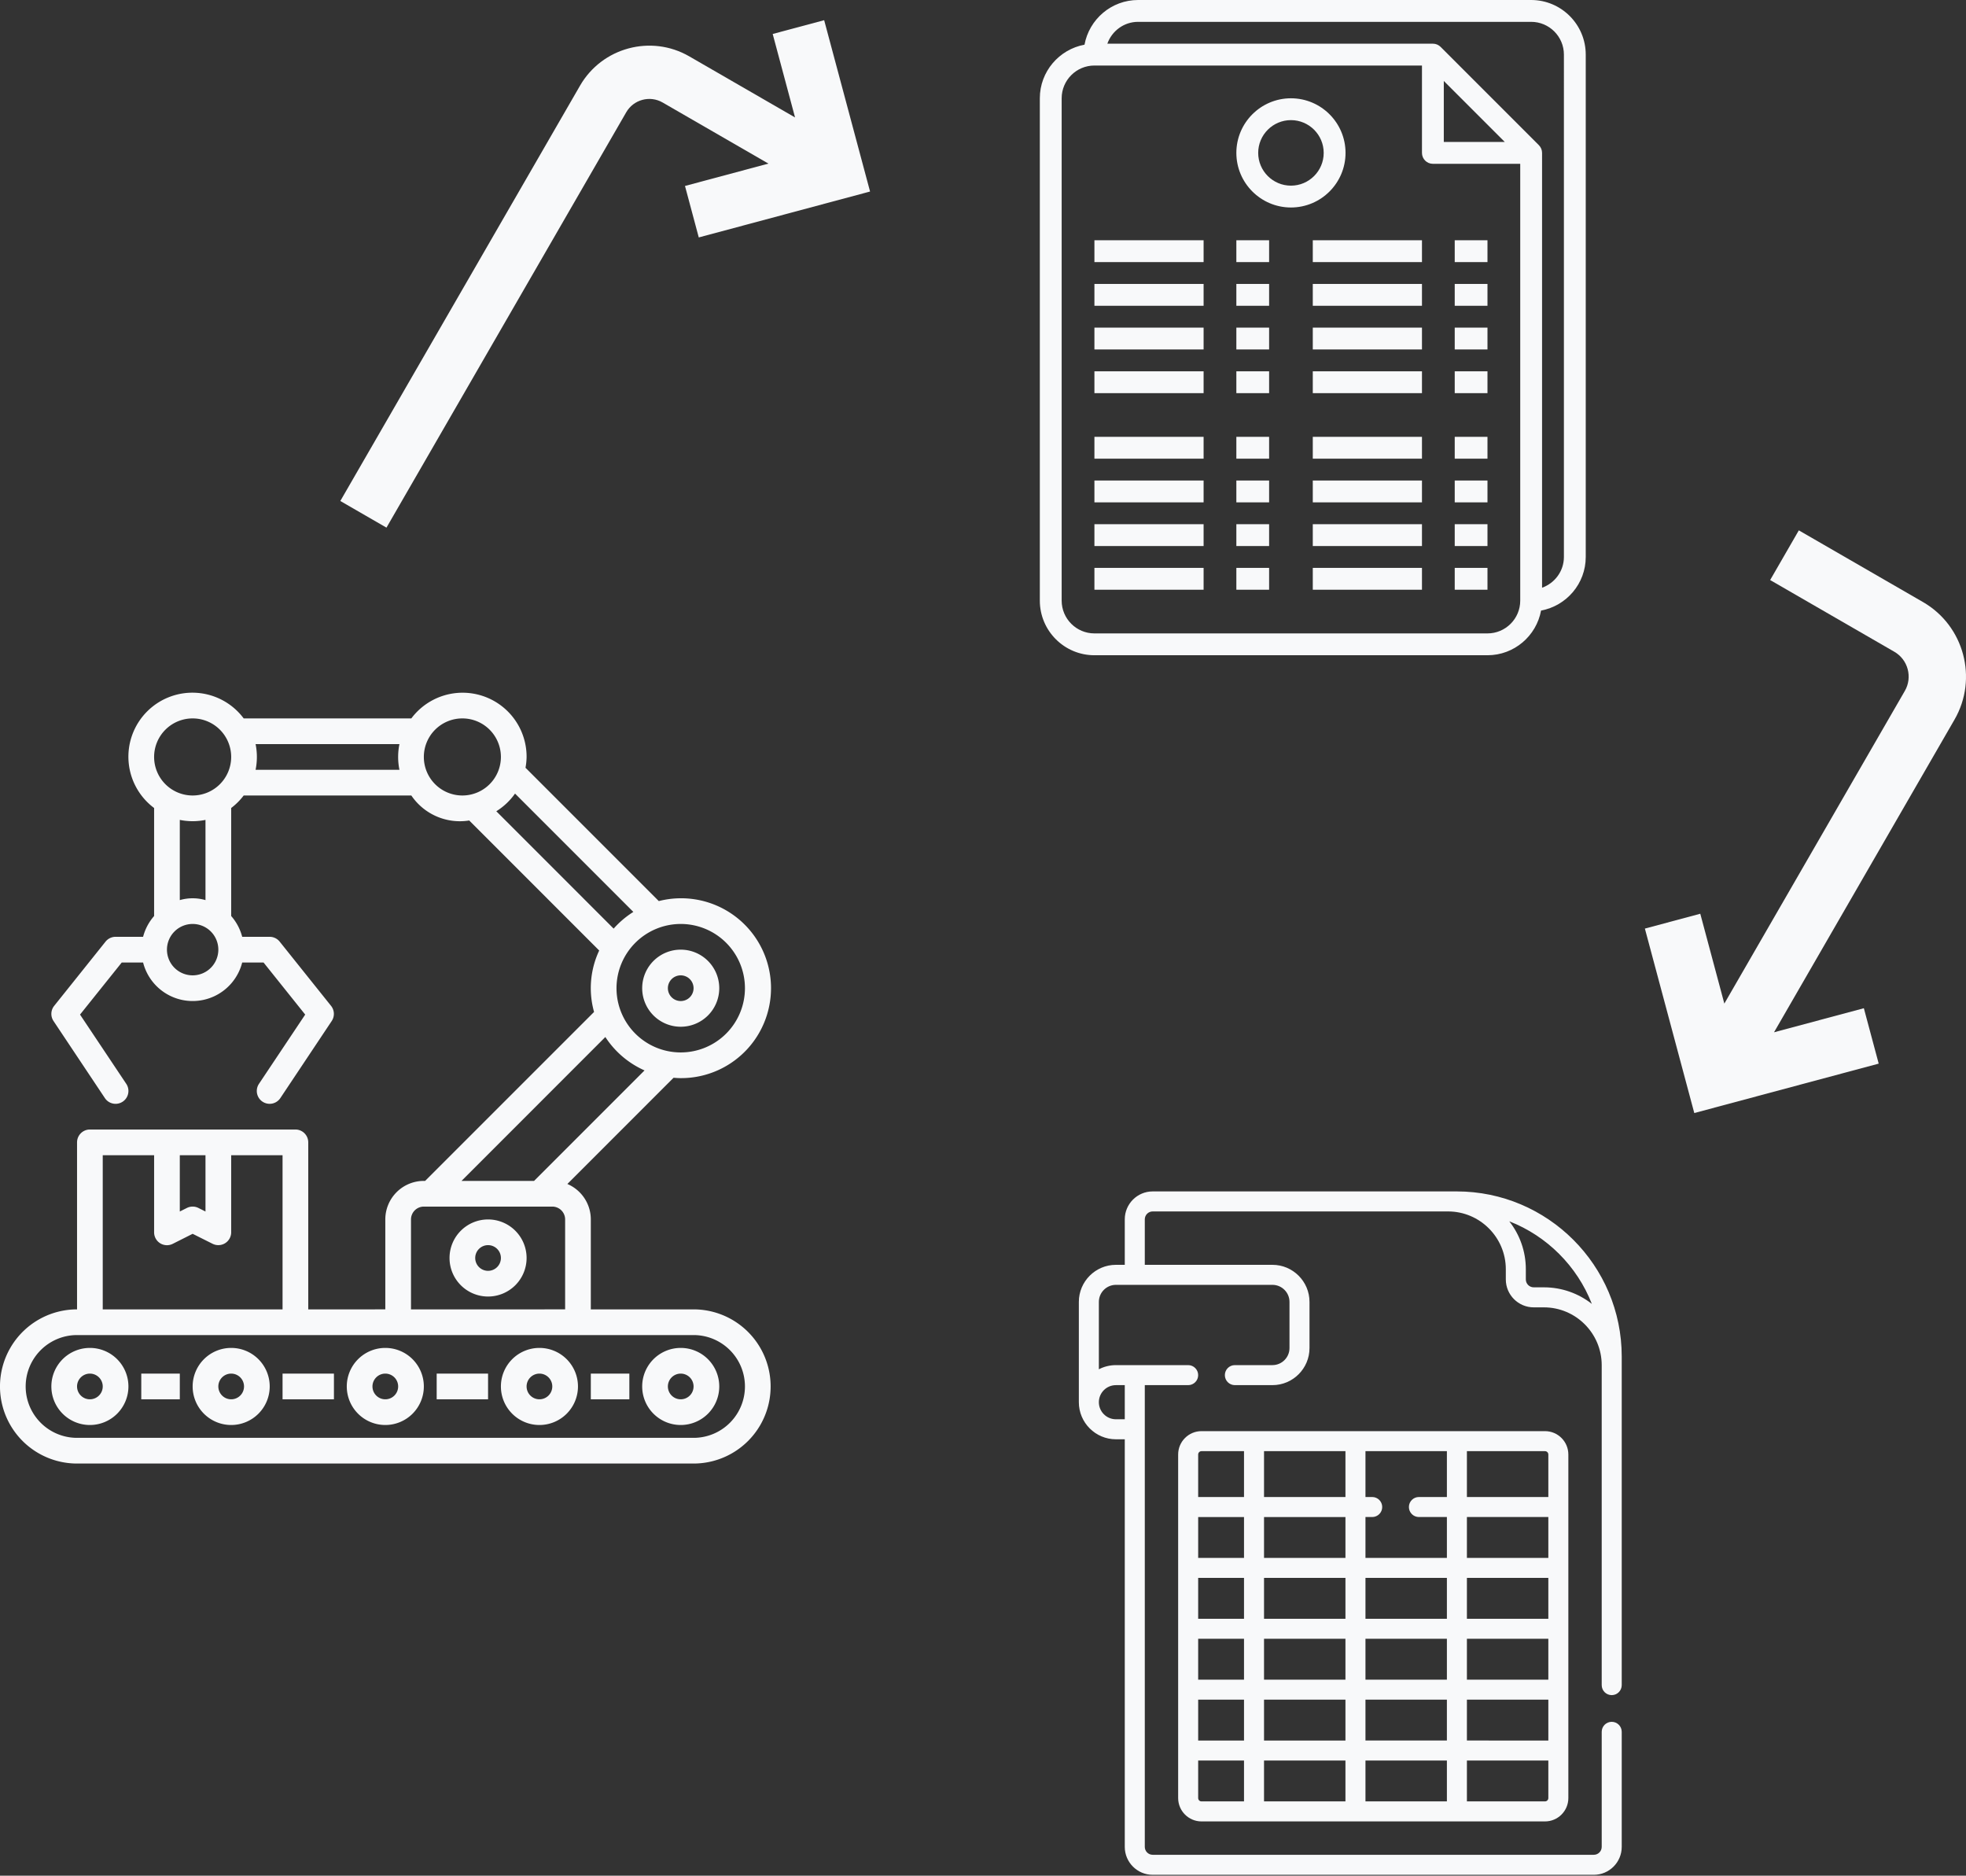 <?xml version="1.0" encoding="UTF-8" standalone="no"?>
<!-- Created with Inkscape (http://www.inkscape.org/) -->

<svg
   xmlns:dc="http://purl.org/dc/elements/1.1/"
   xmlns:cc="http://creativecommons.org/ns#"
   xmlns:rdf="http://www.w3.org/1999/02/22-rdf-syntax-ns#"
   xmlns:svg="http://www.w3.org/2000/svg"
   xmlns="http://www.w3.org/2000/svg"
   xmlns:sodipodi="http://sodipodi.sourceforge.net/DTD/sodipodi-0.dtd"
   xmlns:inkscape="http://www.inkscape.org/namespaces/inkscape"
   width="129.647mm"
   height="123.663mm"
   viewBox="0 0 129.647 123.663"
   version="1.1"
   id="svg8"
   inkscape:version="0.92.4 (5da689c313, 2019-01-14)"
   sodipodi:docname="automation.svg">
  <rect x="0" y="0" width="129.647" height="123.663" fill="#333333" stroke="none"/>
  <defs
     id="defs2" />
  <sodipodi:namedview
     id="base"
     pagecolor="#ffffff"
     bordercolor="#666666"
     borderopacity="1.0"
     inkscape:pageopacity="0.0"
     inkscape:pageshadow="2"
     inkscape:zoom="0.7"
     inkscape:cx="-222.81865"
     inkscape:cy="284.30271"
     inkscape:document-units="mm"
     inkscape:current-layer="layer1"
     showgrid="false"
     fit-margin-top="0"
     fit-margin-left="0"
     fit-margin-right="0"
     fit-margin-bottom="0"
     inkscape:window-width="1920"
     inkscape:window-height="1057"
     inkscape:window-x="-8"
     inkscape:window-y="-8"
     inkscape:window-maximized="1" />
  <g
     inkscape:label="Layer 1"
     inkscape:groupmode="layer"
     id="layer1">
    <g
       id="g4755"
       transform="translate(-9.589,-0.537)"
       style="fill:#f8f9fa;fill-opacity:1">
      <path
         inkscape:export-ydpi="96"
         inkscape:export-xdpi="96"
         style="fill:#f8f9fa;stroke-width:0.22;fill-opacity:1"
         id="path3777"
         d="m 50.886,7.938 c 0.484,-0.838 1.56,-1.128 2.4,-0.643 l 6.977,4.028 -5.503,1.474 0.909,3.394 11.296,-3.027 -3.027,-11.296 -3.394,0.909 1.474,5.503 -6.977,-4.028 c -2.516,-1.453 -5.747,-0.587 -7.2,1.929 L 32.031,33.567 l 3.043,1.757 z m 0,0"
         inkscape:connector-curvature="0" />
      <path
         inkscape:export-ydpi="96"
         inkscape:export-xdpi="96"
         style="fill:#f8f9fa;stroke-width:0.236;fill-opacity:1"
         id="path3779"
         d="m 135.202,46.089 -11.902,20.614 -1.587,-5.924 -3.653,0.979 3.258,12.161 12.161,-3.258 -0.979,-3.653 -5.924,1.587 11.902,-20.614 c 1.564,-2.709 0.632,-6.187 -2.077,-7.75 l -8.189,-4.728 -1.891,3.276 8.189,4.728 c 0.904,0.522 1.213,1.681 0.692,2.583 z m 0,0"
         inkscape:connector-curvature="0" />
      <g
         style="fill:#f8f9fa;fill-opacity:1"
         inkscape:export-ydpi="96"
         inkscape:export-xdpi="96"
         transform="matrix(0.847,0,0,0.847,7.894,44.513)"
         id="Engine-2"
         data-name="Engine">
        <path
           style="fill:#f8f9fa;fill-opacity:1"
           inkscape:connector-curvature="0"
           d="m 13,55 h 3 v 2 h -3 z"
           id="path3854" />
        <path
           style="fill:#f8f9fa;fill-opacity:1"
           inkscape:connector-curvature="0"
           d="m 24,55 h 4 v 2 h -4 z"
           id="path3856" />
        <path
           style="fill:#f8f9fa;fill-opacity:1"
           inkscape:connector-curvature="0"
           d="m 48,55 h 3 v 2 h -3 z"
           id="path3858" />
        <path
           style="fill:#f8f9fa;fill-opacity:1"
           inkscape:connector-curvature="0"
           d="m 36,55 h 4 v 2 h -4 z"
           id="path3860" />
        <path
           style="fill:#f8f9fa;fill-opacity:1"
           inkscape:connector-curvature="0"
           d="m 32,59 a 3,3 0 1 1 3,-3 3,3 0 0 1 -3,3 z m 0,-4 a 1,1 0 1 0 1,1 1,1 0 0 0 -1,-1 z"
           id="path3862" />
        <path
           style="fill:#f8f9fa;fill-opacity:1"
           inkscape:connector-curvature="0"
           d="m 44,59 a 3,3 0 1 1 3,-3 3,3 0 0 1 -3,3 z m 0,-4 a 1,1 0 1 0 1,1 1,1 0 0 0 -1,-1 z"
           id="path3864" />
        <path
           style="fill:#f8f9fa;fill-opacity:1"
           inkscape:connector-curvature="0"
           d="m 55,59 a 3,3 0 1 1 3,-3 3,3 0 0 1 -3,3 z m 0,-4 a 1,1 0 1 0 1,1 1,1 0 0 0 -1,-1 z"
           id="path3866" />
        <path
           style="fill:#f8f9fa;fill-opacity:1"
           inkscape:connector-curvature="0"
           d="m 20,59 a 3,3 0 1 1 3,-3 3,3 0 0 1 -3,3 z m 0,-4 a 1,1 0 1 0 1,1 1,1 0 0 0 -1,-1 z"
           id="path3868" />
        <path
           style="fill:#f8f9fa;fill-opacity:1"
           inkscape:connector-curvature="0"
           d="m 9,59 a 3,3 0 1 1 3,-3 3,3 0 0 1 -3,3 z m 0,-4 a 1,1 0 1 0 1,1 1,1 0 0 0 -1,-1 z"
           id="path3870" />
        <path
           style="fill:#f8f9fa;fill-opacity:1"
           inkscape:connector-curvature="0"
           d="m 55,22 a 3,3 0 1 0 3,3 3,3 0 0 0 -3,-3 z m 0,4 a 1,1 0 1 1 1,-1 1,1 0 0 1 -1,1 z"
           id="path3872" />
        <path
           style="fill:#f8f9fa;fill-opacity:1"
           inkscape:connector-curvature="0"
           d="m 56,50 h -8 v -7 a 3,3 0 0 0 -1.826,-2.76 l 8.268,-8.268 C 54.627,31.986 54.812,32 55,32 A 7,7 0 1 0 53.293,18.219 L 42.915,7.841 A 4.963,4.963 0 0 0 43,7 4.983,4.983 0 0 0 34.026,4 H 20.974 A 4.983,4.983 0 1 0 14,10.974 v 8.408 A 3.977,3.977 0 0 0 13.142,21 H 11 a 1,1 0 0 0 -0.781,0.375 l -4,5 a 1,1 0 0 0 -0.051,1.18 l 4,6 a 1,1 0 0 0 1.664,-1.11 L 8.232,27.054 11.48,23 h 1.662 a 3.981,3.981 0 0 0 7.716,0 h 1.662 l 3.243,4.054 -3.6,5.391 a 1,1 0 0 0 1.664,1.11 l 4,-6 a 1,1 0 0 0 -0.051,-1.18 l -4,-5 A 1,1 0 0 0 23,21 H 20.858 A 3.977,3.977 0 0 0 20,19.382 V 10.974 A 4.993,4.993 0 0 0 20.974,10 h 13.052 a 4.568,4.568 0 0 0 4.507,1.946 l 10.12,10.121 a 6.872,6.872 0 0 0 -0.4,4.782 L 35.1,40 H 35 a 3,3 0 0 0 -3,3 v 7 H 26 V 37 A 1,1 0 0 0 25,36 H 9 A 1,1 0 0 0 8,37 V 50 A 6,6 0 0 0 8,62 H 56 A 6,6 0 0 0 56,50 Z M 17,24 a 2,2 0 1 1 2,-2 2,2 0 0 1 -2,2 z M 16,18.142 V 11.9 a 5,5 0 0 0 2,0 v 6.243 a 3.592,3.592 0 0 0 -2,0 z M 17,10 a 3,3 0 1 1 3,-3 3,3 0 0 1 -3,3 z M 33.1,8 H 21.9 a 5,5 0 0 0 0,-2 h 11.2 a 5,5 0 0 0 0,2 z M 55,20 a 5,5 0 1 1 -5,5 5.006,5.006 0 0 1 5,-5 z M 38,10 a 3,3 0 1 1 3,-3 3,3 0 0 1 -3,3 z m 2.642,1.227 A 5.024,5.024 0 0 0 42.1,9.851 l 9.212,9.212 a 7.044,7.044 0 0 0 -1.535,1.3 z M 49.131,28.8 a 7.035,7.035 0 0 0 3.052,2.6 l -8.6,8.6 H 37.934 Z M 34,43 a 1,1 0 0 1 1,-1 h 10 a 1,1 0 0 1 1,1 v 7 H 34 Z M 16,38 h 2 v 4.382 l -0.553,-0.277 a 1,1 0 0 0 -0.894,0 L 16,42.382 Z m -6,0 h 4 v 6 a 1,1 0 0 0 1.447,0.9 L 17,44.118 18.553,44.895 A 1,1 0 0 0 20,44 v -6 h 4 V 50 H 10 Z M 56,60 H 8 a 4,4 0 0 1 0,-8 h 48 a 4,4 0 0 1 0,8 z"
           id="path3874" />
        <path
           style="fill:#f8f9fa;fill-opacity:1"
           inkscape:connector-curvature="0"
           d="m 40,43 a 3,3 0 1 0 3,3 3,3 0 0 0 -3,-3 z m 0,4 a 1,1 0 1 1 1,-1 1,1 0 0 1 -1,1 z"
           id="path3876" />
      </g>
      <g
         style="fill:#f8f9fa;fill-opacity:1"
         inkscape:export-ydpi="96"
         inkscape:export-xdpi="96"
         transform="matrix(0.088,0,0,0.088,76.105,79.086)"
         id="g3924">
        <path
           style="fill:#f8f9fa;fill-opacity:1"
           inkscape:connector-curvature="0"
           d="M 335.746,0 H 107.928 C 96.393,0 87.008,9.385 87.008,20.92 V 55 H 80.377 C 65.056,55 52.59,67.465 52.59,82.787 v 75.136 c 0,15.32 12.464,27.785 27.785,27.785 h 6.633 V 491.08 c 0,11.536 9.385,20.92 20.92,20.92 H 438.49 c 11.535,0 20.92,-9.385 20.92,-20.92 v -86.202 c 0,-4.142 -3.358,-7.5 -7.5,-7.5 -4.142,0 -7.5,3.358 -7.5,7.5 v 86.202 c 0,3.265 -2.656,5.92 -5.92,5.92 H 107.929 c -3.265,0 -5.92,-2.656 -5.92,-5.92 V 145.139 h 32.5 c 4.142,0 7.5,-3.358 7.5,-7.5 0,-4.142 -3.358,-7.5 -7.5,-7.5 H 80.375 c -4.607,0 -8.956,1.127 -12.785,3.12 V 82.787 C 67.59,75.736 73.327,70 80.377,70 h 117.275 c 7.051,0 12.788,5.736 12.788,12.787 v 34.564 c 0,7.051 -5.736,12.787 -12.788,12.787 h -28.145 c -4.142,0 -7.5,3.358 -7.5,7.5 0,4.142 3.358,7.5 7.5,7.5 h 28.145 c 15.322,0 27.788,-12.465 27.788,-27.787 V 82.787 C 225.44,67.465 212.975,55 197.653,55 H 102.008 V 20.92 c 0,-3.265 2.656,-5.92 5.92,-5.92 h 221.306 c 23.883,0 43.314,19.43 43.314,43.313 v 7.628 c 0,11.536 9.385,20.92 20.92,20.92 h 7.627 c 23.883,0 43.314,19.431 43.314,43.314 v 239.702 c 0,4.142 3.358,7.5 7.5,7.5 4.142,0 7.5,-3.358 7.5,-7.5 V 123.664 C 459.41,55.475 403.935,0 335.746,0 Z M 80.375,145.139 h 6.633 v 25.569 h -6.633 c -7.049,0 -12.785,-5.735 -12.785,-12.785 0,-7.05 5.736,-12.784 12.785,-12.784 z M 401.096,71.862 h -7.627 c -3.264,0 -5.92,-2.656 -5.92,-5.92 v -7.628 c 0,-13.542 -4.638,-26.018 -12.411,-35.927 28.285,11.039 50.847,33.602 61.886,61.887 -9.91,-7.774 -22.387,-12.412 -35.928,-12.412 z"
           id="path3911" />
        <path
           style="fill:#f8f9fa;fill-opacity:1"
           inkscape:connector-curvature="0"
           d="m 144.508,179.599 c -9.649,0 -17.5,7.851 -17.5,17.5 V 454.5 c 0,9.649 7.851,17.5 17.5,17.5 H 401.91 c 9.649,0 17.5,-7.851 17.5,-17.5 V 197.099 c 0,-9.649 -7.851,-17.5 -17.5,-17.5 z m 162.918,64.35 h 20.967 v 30.61 h -61.017 v -30.61 h 5.05 c 4.142,0 7.5,-3.358 7.5,-7.5 0,-4.142 -3.358,-7.5 -7.5,-7.5 h -5.05 v -34.35 h 61.017 v 34.35 h -20.967 c -4.142,0 -7.5,3.358 -7.5,7.5 0,4.142 3.358,7.5 7.5,7.5 z M 267.375,411.39 v -30.61 h 61.017 v 30.61 z m 61.018,15 V 457 H 267.376 V 426.39 Z M 176.358,335.169 v 30.61 h -34.35 v -30.61 z m -34.35,-15 v -30.61 h 34.35 v 30.61 z m 49.35,15 h 61.017 v 30.61 h -61.017 z m 76.017,0 h 61.017 v 30.61 h -61.017 z m 76.018,0 h 61.017 v 30.61 h -61.017 z m 0,-15 v -30.61 h 61.017 v 30.61 z m -15,0 h -61.017 v -30.61 h 61.017 z m -76.018,0 h -61.017 v -30.61 h 61.017 z m -61.017,-45.61 v -30.61 h 61.017 v 30.61 z m 0,-45.61 v -34.35 h 61.017 v 34.35 z m -15,45.61 h -34.35 v -30.61 h 34.35 z m -34.35,106.221 h 34.35 v 30.61 h -34.35 z m 49.35,0 h 61.017 v 30.61 h -61.017 z m 152.035,0 h 61.017 v 30.61 H 343.393 Z M 404.41,274.559 h -61.017 v -30.61 h 61.017 z m -262.402,-77.46 c 0,-1.378 1.122,-2.5 2.5,-2.5 h 31.85 v 34.35 h -34.35 z m 0,257.401 v -28.11 h 34.35 V 457 h -31.85 c -1.378,0 -2.5,-1.122 -2.5,-2.5 z m 49.35,-28.11 h 61.017 V 457 H 191.358 Z M 401.91,457 h -58.517 v -30.61 h 61.017 v 28.11 c 0,1.378 -1.122,2.5 -2.5,2.5 z m 2.5,-259.901 v 31.85 h -61.017 v -34.35 h 58.517 c 1.378,0 2.5,1.121 2.5,2.5 z"
           id="path3913" />
      </g>
      <g
         style="fill:#f8f9fa;fill-opacity:1"
         inkscape:export-ydpi="96"
         inkscape:export-xdpi="96"
         transform="matrix(0.09,0,0,0.09,74.56,0.537)"
         id="g4607">
        <g
           style="fill:#f8f9fa;fill-opacity:1"
           id="g4253">
          <g
             style="fill:#f8f9fa;fill-opacity:1"
             id="g4251">
            <path
               style="fill:#f8f9fa;fill-opacity:1"
               inkscape:connector-curvature="0"
               d="M 400,0 H 112 C 92.432,0 76.168,14.144 72.736,32.736 54.144,36.168 40,52.432 40,72 v 368 c 0,22.056 17.944,40 40,40 h 288 c 19.568,0 35.832,-14.144 39.264,-32.736 C 425.856,443.832 440,427.568 440,408 V 40 C 440,17.944 422.056,0 400,0 Z m -8,440 c 0,13.232 -10.768,24 -24,24 H 80 C 66.768,464 56,453.232 56,440 V 72 C 56,58.768 66.768,48 80,48 h 240 v 64 c 0,4.424 3.576,8 8,8 h 64 z M 336,104 V 59.312 L 380.688,104 Z m 88,304 c 0,10.416 -6.712,19.216 -16,22.528 V 112 c 0,-2.216 -0.904,-4.216 -2.352,-5.664 L 333.672,34.36 C 332.216,32.904 330.216,32 328,32 H 89.472 C 92.784,22.712 101.584,16 112,16 h 288 c 13.232,0 24,10.768 24,24 z"
               id="path4249" />
          </g>
        </g>
        <g
           style="fill:#f8f9fa;fill-opacity:1"
           id="g4259">
          <g
             style="fill:#f8f9fa;fill-opacity:1"
             id="g4257">
            <path
               style="fill:#f8f9fa;fill-opacity:1"
               inkscape:connector-curvature="0"
               d="m 224,72 c -22.056,0 -40,17.944 -40,40 0,22.056 17.944,40 40,40 22.056,0 40,-17.944 40,-40 0,-22.056 -17.944,-40 -40,-40 z m 0,64 c -13.232,0 -24,-10.768 -24,-24 0,-13.232 10.768,-24 24,-24 13.232,0 24,10.768 24,24 0,13.232 -10.768,24 -24,24 z"
               id="path4255" />
          </g>
        </g>
        <g
           style="fill:#f8f9fa;fill-opacity:1"
           id="g4265">
          <g
             style="fill:#f8f9fa;fill-opacity:1"
             id="g4263">
            <rect
               style="fill:#f8f9fa;fill-opacity:1"
               x="80"
               y="176"
               width="80"
               height="16"
               id="rect4261" />
          </g>
        </g>
        <g
           style="fill:#f8f9fa;fill-opacity:1"
           id="g4271">
          <g
             style="fill:#f8f9fa;fill-opacity:1"
             id="g4269">
            <rect
               style="fill:#f8f9fa;fill-opacity:1"
               x="184"
               y="176"
               width="24"
               height="16"
               id="rect4267" />
          </g>
        </g>
        <g
           style="fill:#f8f9fa;fill-opacity:1"
           id="g4277">
          <g
             style="fill:#f8f9fa;fill-opacity:1"
             id="g4275">
            <rect
               style="fill:#f8f9fa;fill-opacity:1"
               x="240"
               y="176"
               width="80"
               height="16"
               id="rect4273" />
          </g>
        </g>
        <g
           style="fill:#f8f9fa;fill-opacity:1"
           id="g4283">
          <g
             style="fill:#f8f9fa;fill-opacity:1"
             id="g4281">
            <rect
               style="fill:#f8f9fa;fill-opacity:1"
               x="344"
               y="176"
               width="24"
               height="16"
               id="rect4279" />
          </g>
        </g>
        <g
           style="fill:#f8f9fa;fill-opacity:1"
           id="g4289">
          <g
             style="fill:#f8f9fa;fill-opacity:1"
             id="g4287">
            <rect
               style="fill:#f8f9fa;fill-opacity:1"
               x="80"
               y="208"
               width="80"
               height="16"
               id="rect4285" />
          </g>
        </g>
        <g
           style="fill:#f8f9fa;fill-opacity:1"
           id="g4295">
          <g
             style="fill:#f8f9fa;fill-opacity:1"
             id="g4293">
            <rect
               style="fill:#f8f9fa;fill-opacity:1"
               x="184"
               y="208"
               width="24"
               height="16"
               id="rect4291" />
          </g>
        </g>
        <g
           style="fill:#f8f9fa;fill-opacity:1"
           id="g4301">
          <g
             style="fill:#f8f9fa;fill-opacity:1"
             id="g4299">
            <rect
               style="fill:#f8f9fa;fill-opacity:1"
               x="240"
               y="208"
               width="80"
               height="16"
               id="rect4297" />
          </g>
        </g>
        <g
           style="fill:#f8f9fa;fill-opacity:1"
           id="g4307">
          <g
             style="fill:#f8f9fa;fill-opacity:1"
             id="g4305">
            <rect
               style="fill:#f8f9fa;fill-opacity:1"
               x="344"
               y="208"
               width="24"
               height="16"
               id="rect4303" />
          </g>
        </g>
        <g
           style="fill:#f8f9fa;fill-opacity:1"
           id="g4313">
          <g
             style="fill:#f8f9fa;fill-opacity:1"
             id="g4311">
            <rect
               style="fill:#f8f9fa;fill-opacity:1"
               x="80"
               y="240"
               width="80"
               height="16"
               id="rect4309" />
          </g>
        </g>
        <g
           style="fill:#f8f9fa;fill-opacity:1"
           id="g4319">
          <g
             style="fill:#f8f9fa;fill-opacity:1"
             id="g4317">
            <rect
               style="fill:#f8f9fa;fill-opacity:1"
               x="184"
               y="240"
               width="24"
               height="16"
               id="rect4315" />
          </g>
        </g>
        <g
           style="fill:#f8f9fa;fill-opacity:1"
           id="g4325">
          <g
             style="fill:#f8f9fa;fill-opacity:1"
             id="g4323">
            <rect
               style="fill:#f8f9fa;fill-opacity:1"
               x="240"
               y="240"
               width="80"
               height="16"
               id="rect4321" />
          </g>
        </g>
        <g
           style="fill:#f8f9fa;fill-opacity:1"
           id="g4331">
          <g
             style="fill:#f8f9fa;fill-opacity:1"
             id="g4329">
            <rect
               style="fill:#f8f9fa;fill-opacity:1"
               x="344"
               y="240"
               width="24"
               height="16"
               id="rect4327" />
          </g>
        </g>
        <g
           style="fill:#f8f9fa;fill-opacity:1"
           id="g4337">
          <g
             style="fill:#f8f9fa;fill-opacity:1"
             id="g4335">
            <rect
               style="fill:#f8f9fa;fill-opacity:1"
               x="80"
               y="272"
               width="80"
               height="16"
               id="rect4333" />
          </g>
        </g>
        <g
           style="fill:#f8f9fa;fill-opacity:1"
           id="g4343">
          <g
             style="fill:#f8f9fa;fill-opacity:1"
             id="g4341">
            <rect
               style="fill:#f8f9fa;fill-opacity:1"
               x="184"
               y="272"
               width="24"
               height="16"
               id="rect4339" />
          </g>
        </g>
        <g
           style="fill:#f8f9fa;fill-opacity:1"
           id="g4349">
          <g
             style="fill:#f8f9fa;fill-opacity:1"
             id="g4347">
            <rect
               style="fill:#f8f9fa;fill-opacity:1"
               x="240"
               y="272"
               width="80"
               height="16"
               id="rect4345" />
          </g>
        </g>
        <g
           style="fill:#f8f9fa;fill-opacity:1"
           id="g4355">
          <g
             style="fill:#f8f9fa;fill-opacity:1"
             id="g4353">
            <rect
               style="fill:#f8f9fa;fill-opacity:1"
               x="344"
               y="272"
               width="24"
               height="16"
               id="rect4351" />
          </g>
        </g>
        <g
           style="fill:#f8f9fa;fill-opacity:1"
           id="g4361">
          <g
             style="fill:#f8f9fa;fill-opacity:1"
             id="g4359">
            <rect
               style="fill:#f8f9fa;fill-opacity:1"
               x="80"
               y="320"
               width="80"
               height="16"
               id="rect4357" />
          </g>
        </g>
        <g
           style="fill:#f8f9fa;fill-opacity:1"
           id="g4367">
          <g
             style="fill:#f8f9fa;fill-opacity:1"
             id="g4365">
            <rect
               style="fill:#f8f9fa;fill-opacity:1"
               x="184"
               y="320"
               width="24"
               height="16"
               id="rect4363" />
          </g>
        </g>
        <g
           style="fill:#f8f9fa;fill-opacity:1"
           id="g4373">
          <g
             style="fill:#f8f9fa;fill-opacity:1"
             id="g4371">
            <rect
               style="fill:#f8f9fa;fill-opacity:1"
               x="240"
               y="320"
               width="80"
               height="16"
               id="rect4369" />
          </g>
        </g>
        <g
           style="fill:#f8f9fa;fill-opacity:1"
           id="g4379">
          <g
             style="fill:#f8f9fa;fill-opacity:1"
             id="g4377">
            <rect
               style="fill:#f8f9fa;fill-opacity:1"
               x="344"
               y="320"
               width="24"
               height="16"
               id="rect4375" />
          </g>
        </g>
        <g
           style="fill:#f8f9fa;fill-opacity:1"
           id="g4385">
          <g
             style="fill:#f8f9fa;fill-opacity:1"
             id="g4383">
            <rect
               style="fill:#f8f9fa;fill-opacity:1"
               x="80"
               y="352"
               width="80"
               height="16"
               id="rect4381" />
          </g>
        </g>
        <g
           style="fill:#f8f9fa;fill-opacity:1"
           id="g4391">
          <g
             style="fill:#f8f9fa;fill-opacity:1"
             id="g4389">
            <rect
               style="fill:#f8f9fa;fill-opacity:1"
               x="184"
               y="352"
               width="24"
               height="16"
               id="rect4387" />
          </g>
        </g>
        <g
           style="fill:#f8f9fa;fill-opacity:1"
           id="g4397">
          <g
             style="fill:#f8f9fa;fill-opacity:1"
             id="g4395">
            <rect
               style="fill:#f8f9fa;fill-opacity:1"
               x="240"
               y="352"
               width="80"
               height="16"
               id="rect4393" />
          </g>
        </g>
        <g
           style="fill:#f8f9fa;fill-opacity:1"
           id="g4403">
          <g
             style="fill:#f8f9fa;fill-opacity:1"
             id="g4401">
            <rect
               style="fill:#f8f9fa;fill-opacity:1"
               x="344"
               y="352"
               width="24"
               height="16"
               id="rect4399" />
          </g>
        </g>
        <g
           style="fill:#f8f9fa;fill-opacity:1"
           id="g4409">
          <g
             style="fill:#f8f9fa;fill-opacity:1"
             id="g4407">
            <rect
               style="fill:#f8f9fa;fill-opacity:1"
               x="80"
               y="384"
               width="80"
               height="16"
               id="rect4405" />
          </g>
        </g>
        <g
           style="fill:#f8f9fa;fill-opacity:1"
           id="g4415">
          <g
             style="fill:#f8f9fa;fill-opacity:1"
             id="g4413">
            <rect
               style="fill:#f8f9fa;fill-opacity:1"
               x="184"
               y="384"
               width="24"
               height="16"
               id="rect4411" />
          </g>
        </g>
        <g
           style="fill:#f8f9fa;fill-opacity:1"
           id="g4421">
          <g
             style="fill:#f8f9fa;fill-opacity:1"
             id="g4419">
            <rect
               style="fill:#f8f9fa;fill-opacity:1"
               x="240"
               y="384"
               width="80"
               height="16"
               id="rect4417" />
          </g>
        </g>
        <g
           style="fill:#f8f9fa;fill-opacity:1"
           id="g4427">
          <g
             style="fill:#f8f9fa;fill-opacity:1"
             id="g4425">
            <rect
               style="fill:#f8f9fa;fill-opacity:1"
               x="344"
               y="384"
               width="24"
               height="16"
               id="rect4423" />
          </g>
        </g>
        <g
           style="fill:#f8f9fa;fill-opacity:1"
           id="g4433">
          <g
             style="fill:#f8f9fa;fill-opacity:1"
             id="g4431">
            <rect
               style="fill:#f8f9fa;fill-opacity:1"
               x="80"
               y="416"
               width="80"
               height="16"
               id="rect4429" />
          </g>
        </g>
        <g
           style="fill:#f8f9fa;fill-opacity:1"
           id="g4439">
          <g
             style="fill:#f8f9fa;fill-opacity:1"
             id="g4437">
            <rect
               style="fill:#f8f9fa;fill-opacity:1"
               x="184"
               y="416"
               width="24"
               height="16"
               id="rect4435" />
          </g>
        </g>
        <g
           style="fill:#f8f9fa;fill-opacity:1"
           id="g4445">
          <g
             style="fill:#f8f9fa;fill-opacity:1"
             id="g4443">
            <rect
               style="fill:#f8f9fa;fill-opacity:1"
               x="240"
               y="416"
               width="80"
               height="16"
               id="rect4441" />
          </g>
        </g>
        <g
           style="fill:#f8f9fa;fill-opacity:1"
           id="g4451">
          <g
             style="fill:#f8f9fa;fill-opacity:1"
             id="g4449">
            <rect
               style="fill:#f8f9fa;fill-opacity:1"
               x="344"
               y="416"
               width="24"
               height="16"
               id="rect4447" />
          </g>
        </g>
        <g
           style="fill:#f8f9fa;fill-opacity:1"
           id="g4453" />
        <g
           style="fill:#f8f9fa;fill-opacity:1"
           id="g4455" />
        <g
           style="fill:#f8f9fa;fill-opacity:1"
           id="g4457" />
        <g
           style="fill:#f8f9fa;fill-opacity:1"
           id="g4459" />
        <g
           style="fill:#f8f9fa;fill-opacity:1"
           id="g4461" />
        <g
           style="fill:#f8f9fa;fill-opacity:1"
           id="g4463" />
        <g
           style="fill:#f8f9fa;fill-opacity:1"
           id="g4465" />
        <g
           style="fill:#f8f9fa;fill-opacity:1"
           id="g4467" />
        <g
           style="fill:#f8f9fa;fill-opacity:1"
           id="g4469" />
        <g
           style="fill:#f8f9fa;fill-opacity:1"
           id="g4471" />
        <g
           style="fill:#f8f9fa;fill-opacity:1"
           id="g4473" />
        <g
           style="fill:#f8f9fa;fill-opacity:1"
           id="g4475" />
        <g
           style="fill:#f8f9fa;fill-opacity:1"
           id="g4477" />
        <g
           style="fill:#f8f9fa;fill-opacity:1"
           id="g4479" />
        <g
           style="fill:#f8f9fa;fill-opacity:1"
           id="g4481" />
      </g>
    </g>
  </g>
</svg>

